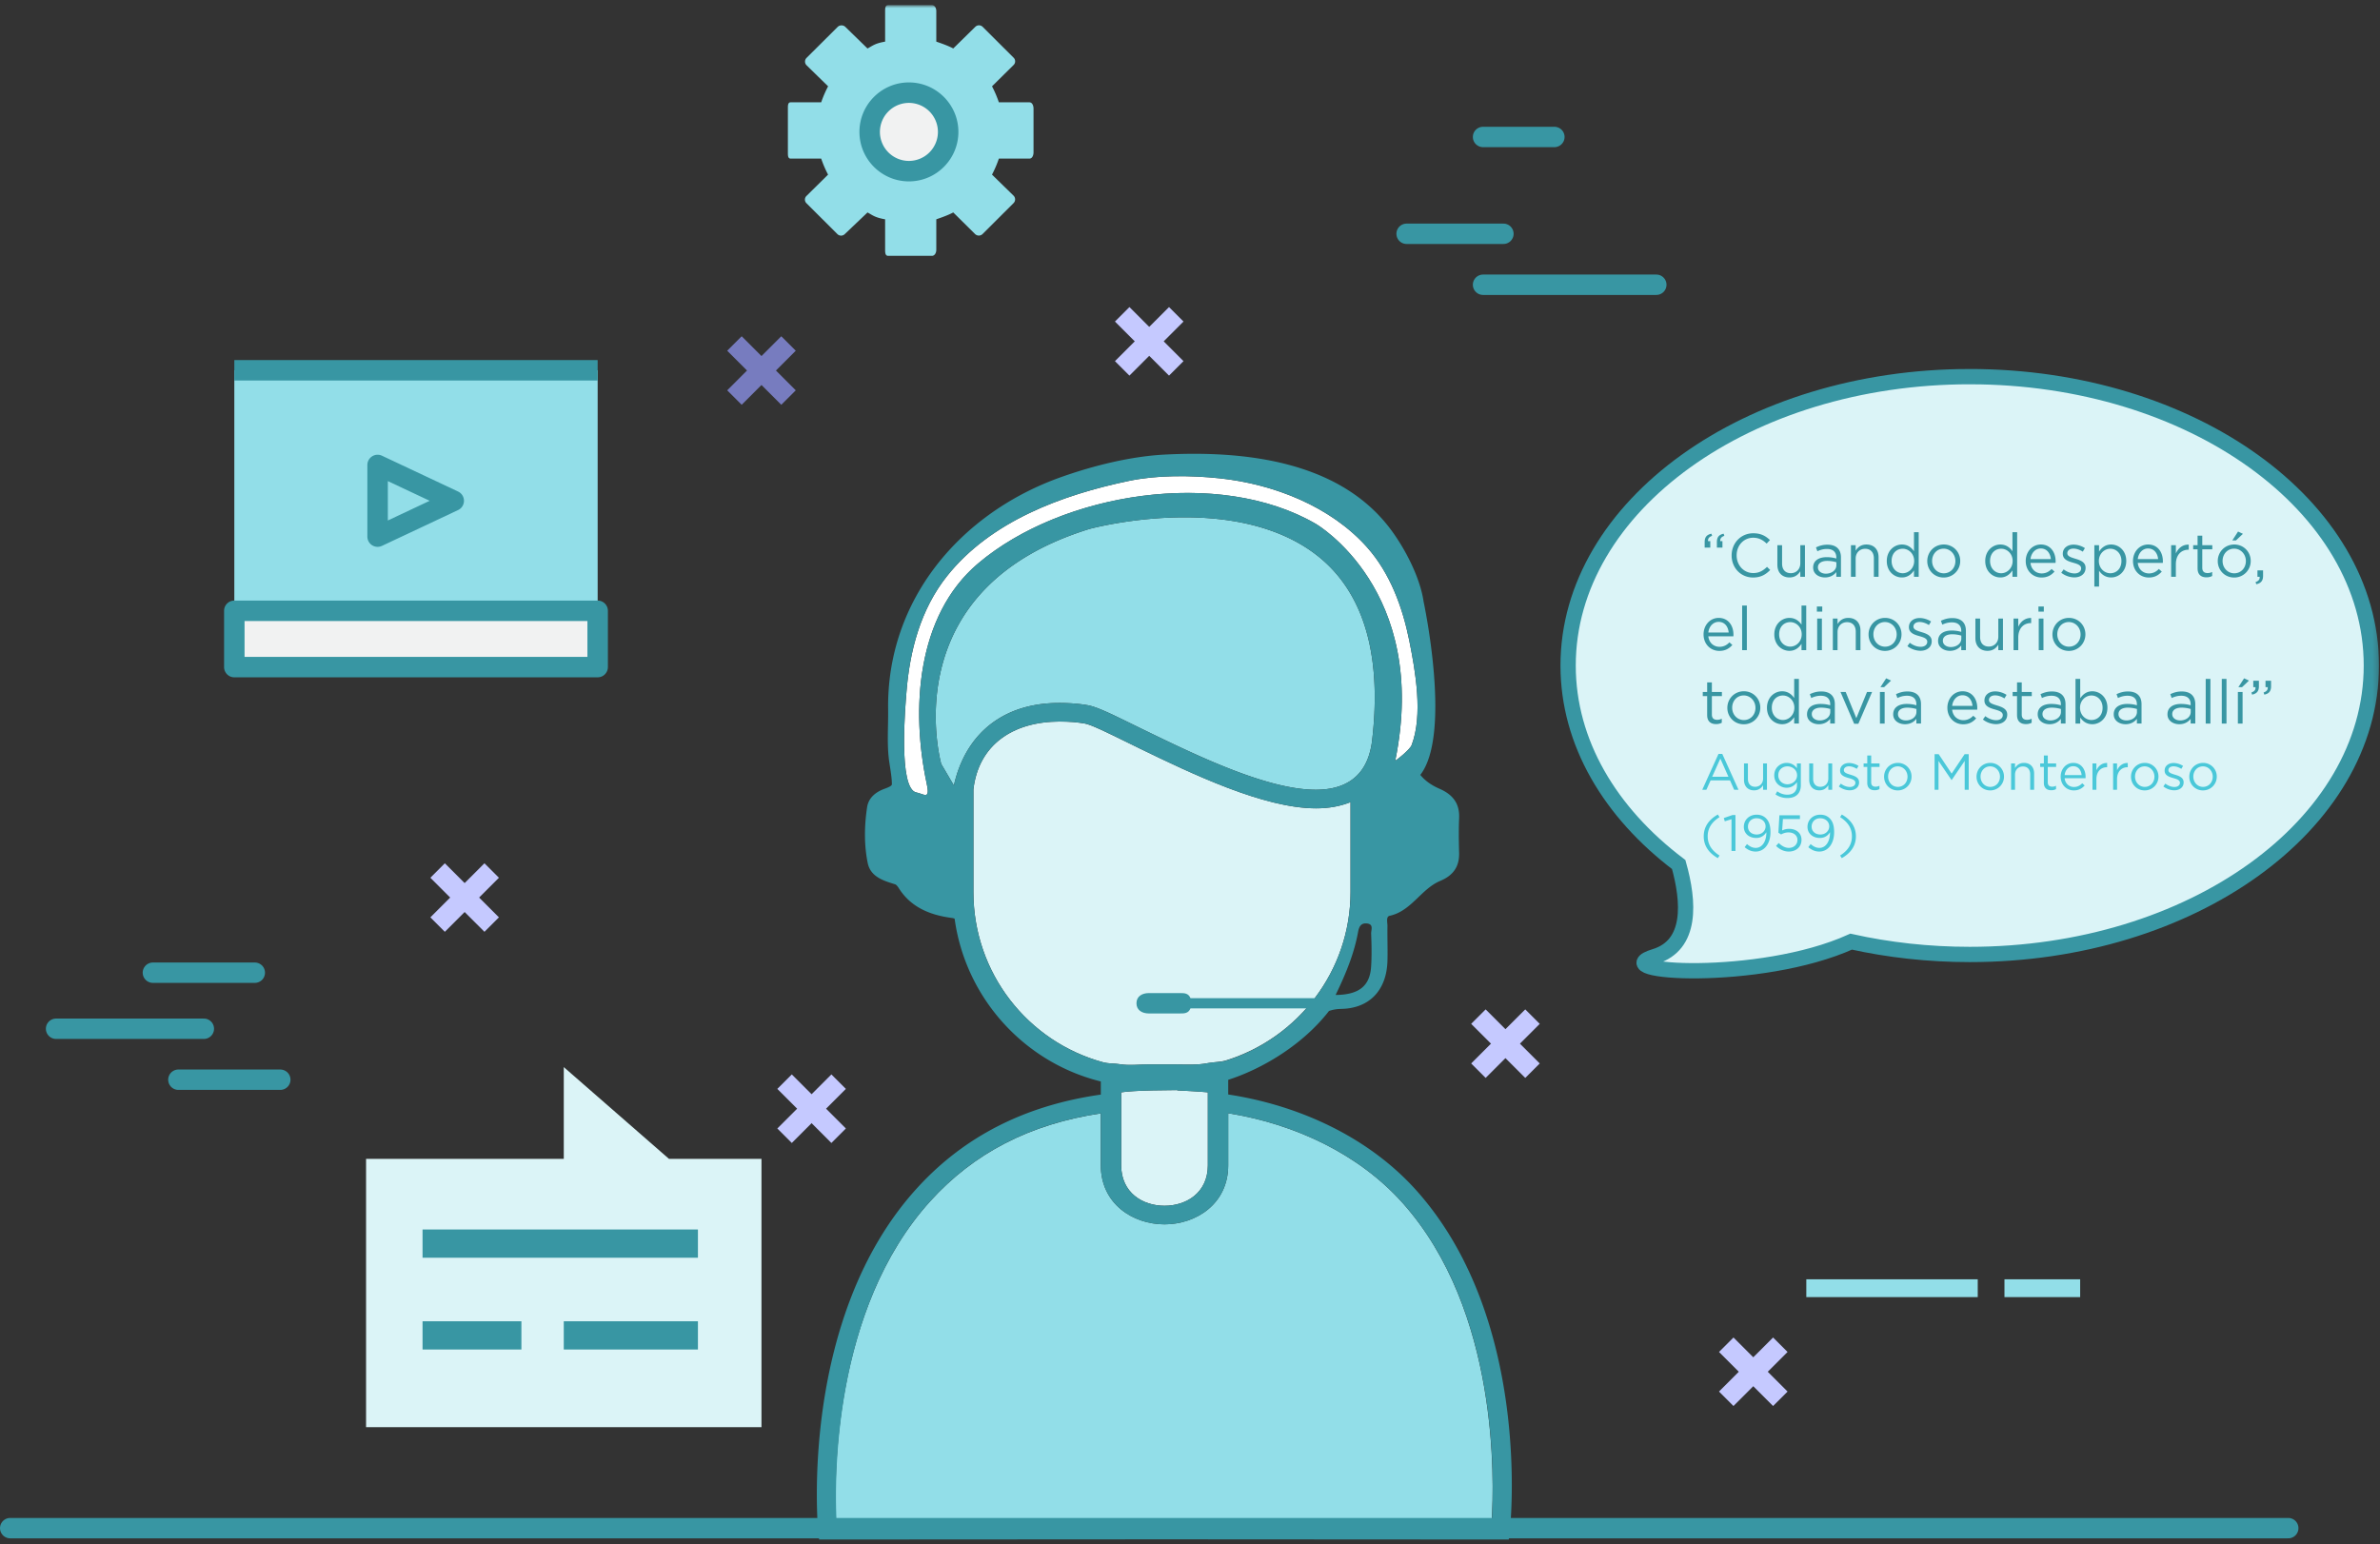 <svg xmlns="http://www.w3.org/2000/svg" xmlns:xlink="http://www.w3.org/1999/xlink" width="467" height="303" viewBox="0 0 467 303">
    <rect x="0" y="0" width="467" height="303" fill="#333333" stroke="none"/>
    <defs>
        <path id="a" d="M0 302h466.806V.89H0z"/>
    </defs>
    <g fill="none" fill-rule="evenodd">
        <path fill="#92DEE8" d="M354.432 254.54h33.637v-3.495h-33.637zM393.312 254.54h14.854v-3.495h-14.854z"/>
        <g transform="translate(0 .11)">
            <path fill="#92DEE8" d="M207.765 137.842c-7.462 0-13.349 2.822-17.033 7.962-1.645 2.295-2.853 5.05-3.56 8.227l-.087-.146-2.403-4.09c-.82-3.18-7.917-34.675 29.092-46.108.084-.023 8.434-2.283 18.658-2.283 13.022 0 23.205 3.704 29.445 10.71 6.574 7.383 9.051 18.5 7.362 33.044a15.193 15.193 0 0 1-.706 3.198c-.736 2.13-1.958 3.735-3.647 4.822-1.738 1.119-3.97 1.69-6.704 1.69-9.468 0-23.089-6.596-33.035-11.412l-.145-.07c-.934-.451-1.843-.898-2.717-1.327-4.104-2.013-7.069-3.467-8.833-3.776-1.724-.301-3.53-.441-5.687-.441z"/>
            <path fill="#FFF" d="M191.922 110.46c16.52-13.98 47.274-18.784 66.264-7.771.005.001 22.409 12.996 15.593 46.448-.031.152 2.845-2.086 3.203-3.017 2.26-5.89.753-14.524-.461-20.538-1.322-6.542-3.746-13.18-8.23-18.241-7.16-8.086-18.39-12.458-28.938-13.58-5.696-.607-12.273-.668-17.906.515-13.051 2.743-27.036 7.879-35.608 18.647-5.202 6.534-7.35 14.685-7.982 22.881-.2 2.562-1.648 18.878 1.957 19.598 1.52.304 2.73 1.545 2.03-1.712-3.106-14.467-2.058-32.959 10.078-43.23"/>
            <path fill="#DBF4F7" d="M225.378 208.768h4.862c2.288 0 4.553.173 6.719-.252 1.239-.244 2.482-.183 3.67-.556 14.073-4.406 24.37-17.528 24.37-33.034v-17.627c-2 .797-4.22 1.216-6.755 1.216-10.306 0-24.42-6.806-34.683-11.776l-.141-.071c-.94-.454-1.846-.903-2.725-1.335-3.395-1.665-6.587-3.24-7.84-3.457-1.51-.263-3.017-.387-4.956-.387-9.196 0-15.9 4.609-16.9 13.327v20.11c0 15.948 10.703 29.387 25.395 33.402 1.192.325 2.183.208 3.422.406 1.784.284 3.7.034 5.562.034M226.108 213.87c-2.431.056-5.108.193-6.108.385V228.538c0 5.472 4.28 7.964 8.5 7.964 4.219 0 8.5-2.492 8.5-7.964v-14.293c-2-.187-5-.32-6-.376v-.065l-4.892.066z"/>
            <path fill="#92DEE8" d="M241 218.352v10.187c0 7.623-6.334 11.61-12.5 11.61s-12.5-3.987-12.5-11.61v-10.16c-14 2.086-24.948 7.844-33.452 17.218-19.258 21.229-18.874 54.922-18.506 62.754l64.934-.038 63.72.038c.468-7.745 1.488-41.2-17.513-62.433C266.585 226.31 254 220.436 241 218.352"/>
            <path fill="#3896A3" d="M292.72 298.35l-63.696-.037-64.886.038c-.368-7.832-.848-41.525 18.41-62.754C191.053 226.223 202 220.465 216 218.38v10.158c0 7.624 6.334 11.61 12.5 11.61s12.5-3.986 12.5-11.61v-10.186c13 2.084 25.597 7.958 34.195 17.566 19 21.233 17.993 54.688 17.525 62.433M237 214.245v14.293c0 5.472-4.28 7.964-8.5 7.964s-8.5-2.492-8.5-7.964V214.255c1-.191 3.677-.33 6.108-.384l4.892-.067v.066c1 .054 4 .189 6 .375m-20.606-5.917C201.702 204.313 191 190.874 191 174.926v-20.11c1-8.718 7.703-13.327 16.899-13.327 1.94 0 3.482.124 4.992.387 1.254.218 4.428 1.792 7.823 3.457.879.432 1.777.88 2.717 1.335l.136.07c10.264 4.97 24.373 11.777 34.68 11.777 2.536 0 4.753-.42 6.753-1.216v17.627c0 15.506-10.298 28.665-24.37 33.07-1.19.375-2.434.276-3.673.52-2.166.425-4.43.252-6.716.252h-4.863c-1.862 0-3.778.25-5.561-.034-1.24-.198-2.231-.081-3.423-.406m-29.223-54.296l-.085-.147-2.403-4.09c-.822-3.18-7.917-34.674 29.092-46.108.083-.023 8.433-2.283 18.657-2.283 13.023 0 23.205 3.704 29.446 10.71 6.573 7.383 9.05 18.5 7.362 33.045a15.134 15.134 0 0 1-.707 3.197c-.736 2.13-1.958 3.735-3.647 4.822-1.738 1.119-3.97 1.69-6.704 1.69-9.467 0-23.088-6.596-33.034-11.412l-.145-.07c-.934-.451-1.844-.897-2.718-1.327-4.104-2.013-7.07-3.467-8.833-3.775-1.724-.302-3.531-.442-5.687-.442-7.462 0-13.35 2.822-17.032 7.962-1.646 2.295-2.853 5.05-3.562 8.228m-7.357 1.37c-3.605-.72-2.156-17.035-1.957-19.598.633-8.195 2.78-16.347 7.982-22.881 8.572-10.767 22.557-15.904 35.609-18.646 5.632-1.184 12.209-1.122 17.905-.516 10.548 1.122 21.779 5.494 28.939 13.58 4.483 5.062 6.907 11.699 8.229 18.24 1.215 6.015 2.72 14.649.46 20.54-.357.93-3.233 3.168-3.202 3.016 6.816-33.452-15.588-46.446-15.593-46.448-18.99-11.013-49.742-6.21-66.264 7.77-12.136 10.273-13.183 28.764-10.077 43.232.699 3.257-.511 2.015-2.031 1.712m89.226 34.146c-.233 3.793-2.338 5.55-6.973 5.592 2.02-4.167 3.64-8.115 4.41-12.357.162-.887.464-1.764 1.65-1.684 1.499.103.888 1.293.918 2.013.085 2.142.128 4.299-.005 6.436M241 214.666v-2.876c7-2.255 14.799-7.073 19.773-13.51.755-.26 1.484-.39 2.448-.41 5.57-.117 8.859-3.751 9.023-9.39.064-2.277-.038-4.557 0-6.833.012-.715-.33-1.882.436-2.047 4.253-.917 6.159-5.274 9.915-6.844 2.448-1.023 3.783-2.705 3.707-5.49-.061-2.275-.091-4.558.005-6.831.124-2.964-1.317-4.662-3.877-5.774-1.567-.682-2.822-1.576-3.741-2.708 6.228-8.016.646-34.008.646-34.008-.692-4.76-3.651-10.43-6.506-14.234-10.1-13.458-28.823-15.426-44.368-14.612-6.641.349-13.962 2.183-20.21 4.397-19.808 7.022-34.273 24.1-33.986 45.604.047 3.472-.28 7.019.246 10.457.186 1.225.489 2.947.489 4.119v.125c0 .342-.83.652-1.504.903-1.765.656-3.087 1.798-3.358 3.613-.54 3.618-.61 7.337.124 10.93.552 2.689 3.038 3.46 5.348 4.166.302.092.572.489.769.797 2.444 3.84 6.274 5.268 10.405 5.819.243.032.332.073.526.124 2.142 15.619 13.69 28.263 28.69 31.96v2.575c-15 2.134-26.947 8.309-36.154 18.459-22.857 25.197-19.457 65.489-19.305 67.192l.182 1.66 68.285-.04 67.039.04.205-1.633c.176-1.69 4.24-41.63-18.33-66.866-9.3-10.4-22.922-16.7-36.922-18.834"/>
            <path fill="#3896A3" d="M262.577 195.768H233.6c-.421-1-1.196-1-2.094-1h-6.078c-1.343 0-2.432.657-2.432 2s1.089 2 2.432 2h6.078c.898 0 1.673 0 2.094-1h28.977c.672 0 1.216-.328 1.216-1 0-.672-.544-1-1.216-1"/>
            <path stroke="#3896A3" stroke-linecap="round" stroke-width="4" d="M2 299.768h447"/>
            <path fill="#DBF4F7" d="M149.417 279.955H71.83v-52.65h38.794v-18.012l20.646 18.012h18.148z"/>
            <mask id="b" fill="#fff">
                <use xlink:href="#a"/>
            </mask>
            <path fill="#3896A3" d="M110.622 264.713h26.325v-5.542h-26.325zM82.912 264.713h19.397v-5.542H82.912zM82.911 246.703h54.036v-5.542H82.911z" mask="url(#b)"/>
            <path fill="#92DEE8" d="M45.978 119.751h71.293V72.556H45.978z" mask="url(#b)"/>
            <path fill="#F1F2F2" d="M45.978 130.796h71.293v-11.045H45.978z" mask="url(#b)"/>
            <path fill="#3896A3" d="M47.985 128.789h67.277v-7.028H47.985v7.028zm69.286 4.016H45.977a2.008 2.008 0 0 1-2.008-2.009v-11.045c0-1.108.899-2.008 2.008-2.008h71.294c1.108 0 2.008.9 2.008 2.008v11.045c0 1.11-.9 2.009-2.008 2.009zM76.101 94.3v7.729l8.212-3.866-8.212-3.863zm-2.009 12.899c-.375 0-.749-.105-1.075-.31a2.017 2.017 0 0 1-.933-1.697V91.134a2.012 2.012 0 0 1 2.863-1.818l14.937 7.03a2.007 2.007 0 0 1 0 3.635l-14.937 7.029a2 2 0 0 1-.855.189zM45.978 74.564h71.293v-4.015H45.978z" mask="url(#b)"/>
            <path fill="#231F20" d="M169.222 27.45l-.9-3.916 23.983-5.523.901 3.915z" mask="url(#b)"/>
            <path fill="#92DEE8" d="M183.719 48.913v-5.989c1.003-.346 2.299-.795 3.327-1.346l4.279 4.236a1.048 1.048 0 0 0 1.474 0l6.08-6.068a1.027 1.027 0 0 0 .006-1.453l-4.236-4.136a21.549 21.549 0 0 0 1.347-3.143h5.992c.567 0 .809-.663.809-1.232V21.2c0-.567-.242-1.23-.81-1.23h-5.991a21.923 21.923 0 0 0-1.343-3.142l4.236-4.186a1 1 0 0 0 0-1.429l-6.071-6.055a1.023 1.023 0 0 0-1.453.006l-4.32 4.237c-1.027-.545-2.323-.995-3.326-1.342v-5.99c0-.566-.293-1.178-.861-1.178h-8.584c-.566 0-.597.612-.597 1.178v5.99c-2.008.347-2.433.8-3.456 1.347l-4.346-4.235c-.4-.403-1.107-.403-1.508 0l-6.098 6.07a1.029 1.029 0 0 0-.013 1.452l4.233 4.135a21.911 21.911 0 0 0-1.355 3.141h-5.99c-.566 0-.546.664-.546 1.231v8.583c0 .57-.02 1.232.547 1.232h5.989a21.667 21.667 0 0 0 1.348 3.143l-4.241 4.188a.996.996 0 0 0 0 1.426l6.073 6.056c.4.403 1.053.398 1.454-.006l4.453-4.24c1.023.55 1.448.997 3.456 1.343v5.99c0 .566.03 1.18.597 1.18h8.584c.568 0 .86-.614.86-1.18" mask="url(#b)"/>
            <path fill="#F1F2F2" d="M178.344 33.477a7.7 7.7 0 0 1-7.699-7.701 7.701 7.701 0 1 1 15.401 0 7.7 7.7 0 0 1-7.702 7.7" mask="url(#b)"/>
            <path fill="#3896A3" d="M178.344 20.082a5.698 5.698 0 0 0-5.688 5.693 5.697 5.697 0 0 0 5.688 5.694 5.7 5.7 0 0 0 5.695-5.694 5.701 5.701 0 0 0-5.695-5.693m0 15.404c-5.353 0-9.706-4.356-9.706-9.711s4.353-9.711 9.706-9.711c5.354 0 9.711 4.356 9.711 9.711s-4.357 9.711-9.71 9.711" mask="url(#b)"/>
            <path fill="#C5C9FF" d="M347.911 275.803L337.3 265.196l2.84-2.84 10.611 10.609z" mask="url(#b)"/>
            <path fill="#C5C9FF" d="M340.139 275.803l-2.84-2.838 10.612-10.61 2.84 2.84z" mask="url(#b)"/>
            <path fill="#777CBF" d="M153.303 79.327l-10.611-10.61 2.84-2.84 10.61 10.612z" mask="url(#b)"/>
            <path fill="#777CBF" d="M145.532 79.327l-2.84-2.838 10.61-10.612 2.84 2.84z" mask="url(#b)"/>
            <path fill="#C5C9FF" d="M95.059 182.745l-10.612-10.609 2.84-2.84 10.61 10.61z" mask="url(#b)"/>
            <path fill="#C5C9FF" d="M87.287 182.745l-2.84-2.839 10.612-10.61 2.839 2.84zM163.133 224.182l-10.61-10.612 2.84-2.84 10.611 10.61z" mask="url(#b)"/>
            <path fill="#C5C9FF" d="M155.364 224.182l-2.841-2.841 10.61-10.61 2.84 2.839zM299.284 211.417l-10.612-10.61 2.84-2.84 10.612 10.612z" mask="url(#b)"/>
            <path fill="#C5C9FF" d="M291.512 211.417l-2.84-2.838 10.612-10.612 2.84 2.84zM229.384 73.599l-10.609-10.611 2.84-2.841 10.61 10.612z" mask="url(#b)"/>
            <path fill="#C5C9FF" d="M221.614 73.599l-2.839-2.84 10.61-10.612 2.84 2.84z" mask="url(#b)"/>
            <path stroke="#3896A3" stroke-linecap="round" stroke-width="4" d="M11 201.768h29M35 211.768h20M30 190.768h20M276 45.768h19M291 26.768h14M291 55.768h34" mask="url(#b)"/>
            <path fill="#DBF4F7" d="M386.5 73.8c-43.523 0-78.806 25.383-78.806 56.694 0 15.138 8.262 28.878 21.699 39.046 2.072 7.355 2.625 15.82-4.69 18.046-10.437 3.175 20.482 5.247 38.528-2.911 7.355 1.632 15.168 2.515 23.269 2.515 43.523 0 78.806-25.384 78.806-56.696 0-31.311-35.283-56.694-78.806-56.694" mask="url(#b)"/>
            <path stroke="#3896A3" stroke-width="3" d="M386.5 73.8c-43.523 0-78.806 25.383-78.806 56.694 0 15.138 8.262 28.878 21.699 39.046 2.072 7.355 2.625 15.82-4.69 18.046-10.437 3.175 20.482 5.247 38.528-2.911 7.355 1.632 15.168 2.515 23.269 2.515 43.523 0 78.806-25.384 78.806-56.696 0-31.311-35.283-56.694-78.806-56.694z" mask="url(#b)"/>
            <path fill="#3896A3" d="M336.885 106.264c0-.971.408-1.44 1.32-1.643l.143.42c-.599.215-.839.528-.803 1.043h.431v1.26h-1.09v-1.08zm-2.399 0c0-.971.408-1.44 1.32-1.643l.143.42c-.599.215-.839.528-.803 1.043h.444v1.26h-1.104v-1.08zM339.778 108.902v-.023c0-2.375 1.775-4.342 4.246-4.342 1.523 0 2.435.54 3.274 1.331l-.647.696c-.708-.672-1.5-1.152-2.639-1.152-1.859 0-3.25 1.511-3.25 3.442v.025c0 1.942 1.403 3.465 3.25 3.465 1.151 0 1.907-.444 2.71-1.212l.624.613c-.876.887-1.835 1.475-3.358 1.475-2.423 0-4.21-1.908-4.21-4.318M348.754 110.726v-3.851h.923v3.623c0 1.15.624 1.872 1.716 1.872 1.055 0 1.86-.781 1.86-1.944v-3.551h.91v6.202h-.91v-1.08c-.42.67-1.057 1.21-2.124 1.21-1.5 0-2.375-1.005-2.375-2.481M360.332 110.797v-.575a6.37 6.37 0 0 0-1.811-.264c-1.151 0-1.811.503-1.811 1.247v.024c0 .78.72 1.236 1.559 1.236 1.14 0 2.063-.684 2.063-1.668m-4.558.48v-.024c0-1.331 1.08-2.026 2.651-2.026a6.49 6.49 0 0 1 1.895.263v-.191c0-1.104-.672-1.68-1.835-1.68-.732 0-1.307.18-1.883.444l-.276-.756c.684-.311 1.343-.528 2.255-.528.876 0 1.559.24 2.003.684.432.432.647 1.03.647 1.823v3.79h-.911v-.924c-.432.553-1.139 1.056-2.231 1.056-1.163 0-2.315-.66-2.315-1.931M363.19 106.875h.924v1.08c.408-.672 1.055-1.211 2.122-1.211 1.5 0 2.375 1.007 2.375 2.483v3.849h-.923v-3.622c0-1.151-.624-1.871-1.715-1.871-1.068 0-1.86.78-1.86 1.943v3.55h-.923v-6.201zM375.596 109.982v-.024c0-1.427-1.092-2.387-2.243-2.387-1.2 0-2.183.888-2.183 2.387v.024c0 1.463 1.008 2.398 2.183 2.398 1.15 0 2.243-.97 2.243-2.398m-5.373.012v-.025c0-2.026 1.475-3.225 2.962-3.225 1.15 0 1.895.623 2.375 1.318v-3.742h.923v8.756h-.923v-1.247c-.504.743-1.235 1.38-2.375 1.38-1.487 0-2.962-1.176-2.962-3.215M383.683 110.006v-.023c0-1.332-.996-2.424-2.303-2.424-1.343 0-2.266 1.092-2.266 2.399v.025c0 1.33.983 2.41 2.29 2.41 1.343 0 2.28-1.08 2.28-2.387m-5.518 0v-.023c0-1.752 1.367-3.24 3.238-3.24 1.86 0 3.227 1.464 3.227 3.215v.025a3.22 3.22 0 0 1-3.25 3.238c-1.86 0-3.215-1.464-3.215-3.215M394.915 109.982v-.024c0-1.427-1.092-2.387-2.243-2.387-1.199 0-2.183.888-2.183 2.387v.024c0 1.463 1.008 2.398 2.183 2.398 1.151 0 2.243-.97 2.243-2.398m-5.373.012v-.025c0-2.026 1.475-3.225 2.962-3.225 1.151 0 1.895.623 2.375 1.318v-3.742h.923v8.756h-.923v-1.247c-.504.743-1.235 1.38-2.375 1.38-1.487 0-2.962-1.176-2.962-3.215M402.415 109.61c-.108-1.128-.756-2.087-1.979-2.087-1.067 0-1.883.887-2.015 2.086h3.994zm-1.811 2.806c.852 0 1.451-.348 1.955-.875l.575.515c-.623.696-1.379 1.164-2.554 1.164-1.703 0-3.095-1.308-3.095-3.238 0-1.8 1.26-3.238 2.975-3.238 1.835 0 2.89 1.463 2.89 3.285 0 .084 0 .181-.012.324h-4.917c.132 1.308 1.091 2.063 2.183 2.063zM404.457 112.285l.469-.66c.672.504 1.415.791 2.147.791.743 0 1.283-.383 1.283-.983v-.024c0-.624-.731-.864-1.548-1.09-.971-.277-2.05-.613-2.05-1.753v-.023c0-1.069.887-1.776 2.11-1.776.757 0 1.596.264 2.231.684l-.42.695c-.575-.37-1.236-.599-1.834-.599-.733 0-1.2.384-1.2.9v.024c0 .587.768.815 1.596 1.067.959.288 1.99.66 1.99 1.774v.025c0 1.176-.971 1.86-2.207 1.86a4.276 4.276 0 0 1-2.567-.912M416.263 109.994v-.024c0-1.463-1.008-2.399-2.183-2.399-1.151 0-2.243.972-2.243 2.387v.024c0 1.44 1.092 2.4 2.243 2.4 1.199 0 2.183-.889 2.183-2.388zm-5.313-3.119h.923v1.248c.504-.744 1.236-1.379 2.375-1.379 1.487 0 2.962 1.175 2.962 3.214v.024c0 2.027-1.463 3.226-2.962 3.226-1.152 0-1.895-.624-2.375-1.319v3.106h-.923v-8.12zM423.463 109.61c-.108-1.128-.756-2.087-1.98-2.087-1.066 0-1.882.887-2.014 2.086h3.994zm-1.811 2.806c.852 0 1.45-.348 1.955-.875l.575.515c-.623.696-1.38 1.164-2.554 1.164-1.703 0-3.095-1.308-3.095-3.238 0-1.8 1.26-3.238 2.975-3.238 1.835 0 2.89 1.463 2.89 3.285 0 .084 0 .181-.012.324h-4.917c.132 1.308 1.09 2.063 2.183 2.063zM426.021 106.875h.924v1.619c.455-1.031 1.355-1.774 2.53-1.726v.996h-.072c-1.355 0-2.458.97-2.458 2.841v2.471h-.924v-6.201zM431.205 111.434v-3.742h-.864v-.817h.864v-1.871h.923v1.87h1.967v.818h-1.967v3.62c0 .757.42 1.033 1.044 1.033.311 0 .575-.06.9-.216v.79a2.323 2.323 0 0 1-1.116.265c-.996 0-1.75-.491-1.75-1.75M439.147 104.201l.959.443-1.368 1.295h-.719l1.127-1.738zm1.535 5.805v-.024c0-1.332-.995-2.424-2.304-2.424-1.342 0-2.265 1.092-2.265 2.4v.024c0 1.33.983 2.41 2.29 2.41 1.344 0 2.279-1.08 2.279-2.386zm-5.518 0v-.024c0-1.752 1.369-3.238 3.238-3.238 1.86 0 3.228 1.463 3.228 3.214v.024a3.22 3.22 0 0 1-3.252 3.24c-1.857 0-3.214-1.465-3.214-3.216zM442.581 114.12c.6-.216.852-.528.804-1.044h-.432v-1.26h1.103v1.08c0 .971-.42 1.44-1.33 1.643l-.145-.42zM339.2 124.01c-.108-1.127-.756-2.086-1.979-2.086-1.067 0-1.883.887-2.015 2.086h3.994zm-1.81 2.807c.851 0 1.45-.348 1.954-.875l.575.515c-.623.696-1.379 1.164-2.554 1.164-1.703 0-3.095-1.308-3.095-3.238 0-1.8 1.26-3.238 2.975-3.238 1.835 0 2.89 1.463 2.89 3.285 0 .084 0 .18-.012.324h-4.917c.132 1.308 1.091 2.063 2.183 2.063zM341.842 127.477h.924v-8.756h-.924zM353.527 124.383v-.024c0-1.427-1.092-2.387-2.243-2.387-1.199 0-2.183.888-2.183 2.387v.024c0 1.463 1.008 2.398 2.183 2.398 1.151 0 2.243-.971 2.243-2.398m-5.373.012v-.025c0-2.026 1.475-3.225 2.962-3.225 1.151 0 1.895.623 2.375 1.318v-3.742h.923v8.756h-.923v-1.247c-.504.743-1.235 1.379-2.375 1.379-1.487 0-2.962-1.175-2.962-3.214M356.565 127.476h.924v-6.201h-.924v6.201zm-.059-7.555h1.055v-1.02h-1.055v1.02zM359.637 121.275h.924v1.08c.408-.672 1.055-1.21 2.122-1.21 1.5 0 2.375 1.006 2.375 2.482v3.85h-.923v-3.623c0-1.15-.624-1.87-1.715-1.87-1.068 0-1.859.78-1.859 1.942v3.55h-.924v-6.2zM372.163 124.406v-.023c0-1.332-.996-2.424-2.303-2.424-1.343 0-2.266 1.092-2.266 2.4v.024c0 1.33.983 2.41 2.29 2.41 1.343 0 2.279-1.08 2.279-2.387m-5.517 0v-.023c0-1.752 1.367-3.239 3.238-3.239 1.859 0 3.227 1.463 3.227 3.214v.025a3.22 3.22 0 0 1-3.251 3.238c-1.86 0-3.214-1.464-3.214-3.215M374.266 126.686l.468-.66c.672.504 1.415.79 2.147.79.743 0 1.283-.383 1.283-.983v-.023c0-.624-.731-.865-1.547-1.091-.972-.276-2.051-.612-2.051-1.752v-.023c0-1.07.887-1.776 2.11-1.776.757 0 1.596.263 2.232.683l-.42.695c-.576-.37-1.236-.599-1.835-.599-.732 0-1.2.385-1.2.9v.025c0 .587.768.814 1.596 1.067.959.288 1.99.659 1.99 1.774v.025c0 1.175-.971 1.859-2.206 1.859a4.276 4.276 0 0 1-2.567-.911M384.847 125.197v-.575a6.37 6.37 0 0 0-1.811-.264c-1.151 0-1.811.503-1.811 1.247v.024c0 .78.72 1.236 1.559 1.236 1.14 0 2.063-.684 2.063-1.668m-4.558.48v-.024c0-1.33 1.08-2.026 2.65-2.026a6.49 6.49 0 0 1 1.896.263v-.19c0-1.105-.672-1.68-1.835-1.68-.732 0-1.307.18-1.883.443l-.276-.756c.684-.31 1.343-.528 2.255-.528.876 0 1.559.241 2.003.684.432.432.647 1.031.647 1.823v3.79h-.911v-.924c-.432.553-1.14 1.056-2.231 1.056-1.163 0-2.315-.659-2.315-1.93M387.609 125.126v-3.851h.923v3.623c0 1.151.624 1.872 1.716 1.872 1.055 0 1.859-.781 1.859-1.944v-3.551h.91v6.202h-.91v-1.08c-.42.671-1.056 1.211-2.123 1.211-1.5 0-2.375-1.006-2.375-2.482M395.097 121.275h.924v1.62c.455-1.032 1.355-1.775 2.53-1.727v.996h-.072c-1.355 0-2.458.97-2.458 2.841v2.471h-.924v-6.2zM400.041 127.476h.924v-6.201h-.924v6.201zm-.061-7.555h1.056v-1.02h-1.056v1.02zM408.246 124.406v-.023c0-1.332-.996-2.424-2.303-2.424-1.343 0-2.266 1.092-2.266 2.4v.024c0 1.33.983 2.41 2.29 2.41 1.343 0 2.279-1.08 2.279-2.387m-5.517 0v-.023c0-1.752 1.367-3.239 3.238-3.239 1.859 0 3.227 1.463 3.227 3.214v.025a3.22 3.22 0 0 1-3.251 3.238c-1.86 0-3.214-1.464-3.214-3.215M334.978 140.233v-3.742h-.863v-.816h.863v-1.87h.923v1.87h1.967v.816h-1.966v3.622c0 .756.42 1.031 1.043 1.031.312 0 .576-.059.9-.215v.791a2.323 2.323 0 0 1-1.116.264c-.995 0-1.75-.492-1.75-1.75M344.455 138.807v-.024c0-1.331-.996-2.423-2.303-2.423-1.343 0-2.266 1.092-2.266 2.398v.025c0 1.33.983 2.41 2.29 2.41 1.343 0 2.28-1.08 2.28-2.386m-5.518 0v-.024c0-1.751 1.368-3.24 3.238-3.24a3.188 3.188 0 0 1 3.227 3.215v.025a3.22 3.22 0 0 1-3.25 3.238c-1.86 0-3.215-1.464-3.215-3.214M352.087 138.782v-.024c0-1.427-1.091-2.387-2.243-2.387-1.2 0-2.182.888-2.182 2.387v.024c0 1.463 1.007 2.398 2.182 2.398 1.152 0 2.243-.97 2.243-2.398m-5.373.012v-.025c0-2.026 1.476-3.225 2.962-3.225 1.152 0 1.895.624 2.375 1.32v-3.743h.924v8.756h-.924v-1.248c-.504.744-1.235 1.38-2.375 1.38-1.486 0-2.962-1.176-2.962-3.215M359.131 139.598v-.576a6.407 6.407 0 0 0-1.81-.264c-1.152 0-1.812.504-1.812 1.248v.024c0 .779.72 1.235 1.56 1.235 1.14 0 2.062-.684 2.062-1.667m-4.558.48v-.024c0-1.331 1.08-2.027 2.651-2.027.792 0 1.344.108 1.895.264v-.192c0-1.104-.672-1.68-1.835-1.68-.732 0-1.307.18-1.883.445l-.276-.756c.684-.312 1.343-.528 2.255-.528.876 0 1.56.24 2.003.684.432.432.647 1.03.647 1.822v3.79h-.91v-.923c-.433.552-1.14 1.055-2.232 1.055-1.163 0-2.315-.66-2.315-1.93M361.138 135.676h1.02l2.086 5.146 2.1-5.146h.995l-2.699 6.248h-.815zM370.101 133.002l.96.443-1.368 1.295h-.719l1.127-1.738zm-1.224 8.875h.924v-6.201h-.924v6.201zM376.04 139.598v-.576a6.407 6.407 0 0 0-1.812-.264c-1.15 0-1.81.504-1.81 1.248v.024c0 .779.72 1.235 1.558 1.235 1.14 0 2.063-.684 2.063-1.667m-4.558.48v-.024c0-1.331 1.08-2.027 2.651-2.027.792 0 1.344.108 1.895.264v-.192c0-1.104-.672-1.68-1.835-1.68-.732 0-1.307.18-1.883.445l-.276-.756c.684-.312 1.343-.528 2.255-.528.876 0 1.56.24 2.003.684.432.432.647 1.03.647 1.822v3.79h-.91v-.923c-.433.552-1.14 1.055-2.232 1.055-1.163 0-2.315-.66-2.315-1.93M387.043 138.41c-.108-1.127-.756-2.086-1.979-2.086-1.067 0-1.883.887-2.015 2.086h3.994zm-1.811 2.807c.852 0 1.451-.348 1.955-.875l.575.515c-.623.696-1.379 1.163-2.554 1.163-1.703 0-3.095-1.307-3.095-3.238 0-1.799 1.26-3.238 2.975-3.238 1.835 0 2.89 1.464 2.89 3.286 0 .084 0 .18-.012.324h-4.917c.132 1.307 1.091 2.063 2.183 2.063zM389.085 141.085l.468-.659c.672.504 1.415.791 2.147.791.743 0 1.283-.384 1.283-.984v-.024c0-.623-.73-.863-1.547-1.091-.972-.276-2.05-.612-2.05-1.751v-.024c0-1.068.886-1.775 2.11-1.775.756 0 1.595.264 2.231.684l-.42.695c-.576-.372-1.236-.599-1.835-.599-.732 0-1.2.383-1.2.899v.025c0 .587.768.814 1.596 1.066.96.289 1.99.66 1.99 1.775v.024c0 1.176-.97 1.859-2.206 1.859a4.27 4.27 0 0 1-2.567-.911M395.781 140.233v-3.742h-.864v-.816h.864v-1.87h.923v1.87h1.967v.816h-1.967v3.622c0 .756.42 1.031 1.044 1.031.311 0 .575-.059.9-.215v.791a2.323 2.323 0 0 1-1.116.264c-.996 0-1.75-.492-1.75-1.75M404.394 139.598v-.576a6.407 6.407 0 0 0-1.81-.264c-1.151 0-1.812.504-1.812 1.248v.024c0 .779.72 1.235 1.56 1.235 1.14 0 2.063-.684 2.063-1.667m-4.558.48v-.024c0-1.331 1.08-2.027 2.65-2.027.792 0 1.344.108 1.895.264v-.192c0-1.104-.671-1.68-1.834-1.68-.733 0-1.308.18-1.884.445l-.275-.756c.683-.312 1.342-.528 2.255-.528.875 0 1.558.24 2.002.684.433.432.647 1.03.647 1.822v3.79h-.91v-.923c-.433.552-1.14 1.055-2.231 1.055-1.163 0-2.315-.66-2.315-1.93M412.566 138.794v-.024c0-1.463-1.008-2.4-2.183-2.4-1.15 0-2.243.973-2.243 2.388v.024c0 1.439 1.092 2.399 2.243 2.399 1.2 0 2.183-.888 2.183-2.387m-4.39 1.896v1.187h-.923v-8.756h.923v3.803c.504-.744 1.236-1.38 2.375-1.38 1.487 0 2.962 1.175 2.962 3.214v.024c0 2.027-1.463 3.226-2.962 3.226-1.152 0-1.895-.623-2.375-1.318M419.31 139.598v-.576a6.407 6.407 0 0 0-1.81-.264c-1.151 0-1.812.504-1.812 1.248v.024c0 .779.72 1.235 1.56 1.235 1.14 0 2.063-.684 2.063-1.667m-4.558.48v-.024c0-1.331 1.08-2.027 2.65-2.027.792 0 1.344.108 1.895.264v-.192c0-1.104-.671-1.68-1.834-1.68-.733 0-1.308.18-1.884.445l-.275-.756c.683-.312 1.342-.528 2.255-.528.875 0 1.558.24 2.002.684.433.432.647 1.03.647 1.822v3.79h-.91v-.923c-.433.552-1.14 1.055-2.231 1.055-1.163 0-2.315-.66-2.315-1.93M429.857 139.598v-.576a6.407 6.407 0 0 0-1.81-.264c-1.152 0-1.812.504-1.812 1.248v.024c0 .779.72 1.235 1.56 1.235 1.14 0 2.062-.684 2.062-1.667m-4.558.48v-.024c0-1.331 1.08-2.027 2.651-2.027.792 0 1.344.108 1.895.264v-.192c0-1.104-.672-1.68-1.835-1.68-.732 0-1.307.18-1.883.445l-.276-.756c.684-.312 1.343-.528 2.255-.528.876 0 1.56.24 2.003.684.432.432.647 1.03.647 1.822v3.79h-.91v-.923c-.433.552-1.14 1.055-2.232 1.055-1.163 0-2.315-.66-2.315-1.93M432.8 141.877h.924v-8.756h-.924zM435.955 141.877h.924v-8.756h-.924zM440.335 133.002l.959.443-1.367 1.295h-.719l1.127-1.738zm-1.224 8.875h.924v-6.201h-.924v6.201zM444.162 135.783c.6-.215.852-.527.804-1.043h-.432v-1.26h1.09v1.08c0 .971-.406 1.44-1.318 1.643l-.144-.42zm-2.398 0c.599-.215.85-.527.803-1.043h-.432v-1.26h1.104v1.08c0 .971-.42 1.44-1.332 1.643l-.143-.42z" mask="url(#b)"/>
            <path fill="#4AC8D9" d="M339.15 152.318l-1.59-3.568-1.598 3.568h3.188zm-1.95-4.488h.74l3.189 7.047h-.85l-.82-1.85h-3.807l-.83 1.85h-.81l3.189-7.047zM342.203 152.918v-3.209h.77v3.019c0 .96.519 1.559 1.429 1.559.879 0 1.549-.65 1.549-1.619v-2.959h.759v5.168h-.76v-.9c-.35.56-.88 1.009-1.768 1.009-1.25 0-1.98-.839-1.98-2.068M352.62 152.048v-.021c0-1.058-.919-1.748-1.899-1.748-.979 0-1.789.68-1.789 1.739v.02c0 1.04.83 1.759 1.79 1.759.98 0 1.898-.71 1.898-1.75m-4.237 3.73l.35-.601c.59.43 1.248.66 1.988.66 1.14 0 1.88-.63 1.88-1.84v-.61c-.45.6-1.08 1.09-2.03 1.09-1.239 0-2.429-.93-2.429-2.417v-.021c0-1.51 1.2-2.438 2.43-2.438.97 0 1.598.479 2.018 1.039v-.93h.77v4.268c0 .8-.24 1.409-.66 1.829-.46.46-1.149.689-1.969.689a4.05 4.05 0 0 1-2.348-.718M355.002 152.918v-3.209h.77v3.019c0 .96.52 1.559 1.43 1.559.878 0 1.548-.65 1.548-1.619v-2.959h.76v5.168h-.76v-.9c-.35.56-.88 1.009-1.769 1.009-1.25 0-1.979-.839-1.979-2.068M360.813 154.217l.39-.55c.56.42 1.179.659 1.788.659.62 0 1.07-.32 1.07-.818v-.02c0-.521-.61-.72-1.29-.91-.81-.23-1.709-.51-1.709-1.46v-.02c0-.89.74-1.48 1.76-1.48.63 0 1.329.222 1.858.572l-.35.579c-.478-.31-1.029-.5-1.529-.5-.61 0-.998.32-.998.75v.02c0 .49.639.68 1.329.889.798.24 1.659.55 1.659 1.479v.02c0 .979-.81 1.55-1.84 1.55-.74 0-1.559-.29-2.139-.76M366.393 153.508v-3.12h-.72v-.68h.72v-1.557h.77v1.558h1.639v.68h-1.64v3.018c0 .63.35.86.87.86.26 0 .48-.05.75-.18v.659c-.27.14-.56.22-.93.22-.83 0-1.46-.41-1.46-1.458M374.29 152.318v-.02c0-1.11-.83-2.019-1.919-2.019-1.12 0-1.889.91-1.889 1.998v.02c0 1.11.82 2.01 1.909 2.01 1.119 0 1.899-.9 1.899-1.989m-4.598 0v-.02c0-1.459 1.14-2.699 2.699-2.699a2.656 2.656 0 0 1 2.689 2.678v.02a2.684 2.684 0 0 1-2.709 2.7c-1.549 0-2.679-1.22-2.679-2.679M379.602 147.88h.8l2.548 3.818 2.55-3.817h.798v6.996h-.789v-5.668l-2.549 3.748h-.04l-2.548-3.737v5.657h-.77zM392.43 152.318v-.02c0-1.11-.83-2.019-1.919-2.019-1.12 0-1.889.91-1.889 1.998v.02c0 1.11.82 2.01 1.91 2.01 1.118 0 1.898-.9 1.898-1.989m-4.598 0v-.02c0-1.459 1.14-2.699 2.7-2.699a2.656 2.656 0 0 1 2.688 2.678v.02a2.684 2.684 0 0 1-2.709 2.7c-1.549 0-2.679-1.22-2.679-2.679M394.612 149.709h.77v.9c.34-.56.88-1.009 1.77-1.009 1.248 0 1.978.839 1.978 2.068v3.209h-.77v-3.02c0-.959-.519-1.558-1.429-1.558-.89 0-1.549.65-1.549 1.619v2.959h-.77v-5.168zM401.043 153.508v-3.12h-.72v-.68h.72v-1.557h.77v1.558h1.639v.68h-1.64v3.018c0 .63.35.86.87.86.26 0 .48-.05.75-.18v.659c-.27.14-.56.22-.93.22-.83 0-1.46-.41-1.46-1.458M408.45 151.988c-.09-.939-.63-1.739-1.648-1.739-.89 0-1.57.74-1.68 1.74h3.329zm-1.508 2.338c.709 0 1.209-.289 1.629-.729l.48.43c-.52.58-1.15.97-2.13.97-1.418 0-2.578-1.09-2.578-2.699 0-1.499 1.05-2.699 2.479-2.699 1.529 0 2.409 1.22 2.409 2.74 0 .07 0 .15-.01.268h-4.098c.11 1.09.91 1.72 1.819 1.72zM410.582 149.709h.77v1.35c.38-.86 1.13-1.479 2.109-1.44v.83h-.06c-1.13 0-2.048.809-2.048 2.368v2.06h-.77v-5.168zM414.632 149.709h.77v1.35c.38-.86 1.13-1.479 2.108-1.44v.83h-.059c-1.13 0-2.049.809-2.049 2.368v2.06h-.77v-5.168zM422.74 152.318v-.02c0-1.11-.83-2.019-1.919-2.019-1.12 0-1.889.91-1.889 1.998v.02c0 1.11.82 2.01 1.91 2.01 1.118 0 1.898-.9 1.898-1.989m-4.598 0v-.02c0-1.459 1.14-2.699 2.7-2.699a2.656 2.656 0 0 1 2.688 2.678v.02a2.684 2.684 0 0 1-2.709 2.7c-1.549 0-2.679-1.22-2.679-2.679M424.493 154.217l.39-.55c.56.42 1.179.659 1.789.659.619 0 1.07-.32 1.07-.818v-.02c0-.521-.61-.72-1.29-.91-.81-.23-1.71-.51-1.71-1.46v-.02c0-.89.74-1.48 1.76-1.48.63 0 1.329.222 1.859.572l-.35.579c-.48-.31-1.03-.5-1.53-.5-.61 0-.998.32-.998.75v.02c0 .49.639.68 1.329.889.799.24 1.659.55 1.659 1.479v.02c0 .979-.81 1.55-1.84 1.55-.74 0-1.558-.29-2.138-.76M434.18 152.318v-.02c0-1.11-.83-2.019-1.919-2.019-1.12 0-1.889.91-1.889 1.998v.02c0 1.11.82 2.01 1.91 2.01 1.118 0 1.898-.9 1.898-1.989m-4.598 0v-.02c0-1.459 1.14-2.699 2.7-2.699a2.656 2.656 0 0 1 2.688 2.678v.02a2.684 2.684 0 0 1-2.709 2.7c-1.549 0-2.679-1.22-2.679-2.679M334.303 164.008c0-1.84.989-3.278 2.769-4.278l.329.509c-1.52.97-2.32 2.169-2.32 3.769 0 1.599.8 2.798 2.32 3.768l-.33.509c-1.78-1-2.768-2.438-2.768-4.277M339.752 160.65l-1.319.41-.19-.64 1.709-.59h.579v7.046h-.779zM346.44 162.068v-.02c0-.889-.73-1.588-1.779-1.588-1.05 0-1.679.77-1.679 1.638v.02c0 .89.7 1.53 1.72 1.53 1.068 0 1.738-.78 1.738-1.58m-4.108 4.068l.46-.61c.57.5 1.1.75 1.72.75 1.258 0 2.108-1.279 2.078-3.068-.38.61-1.01 1.12-1.979 1.12-1.44 0-2.439-.91-2.439-2.17v-.02c0-1.329 1.03-2.379 2.52-2.379.798 0 1.388.27 1.838.72.53.53.87 1.31.87 2.71v.02c0 2.217-1.18 3.787-2.909 3.787-.909 0-1.569-.37-2.159-.86M348.493 165.887l.52-.57c.609.59 1.279.96 1.988.96 1 0 1.69-.661 1.69-1.55v-.02c0-.87-.72-1.468-1.74-1.468-.59 0-1.06.179-1.47.399l-.53-.35.202-3.408h4.027v.73h-3.338l-.15 2.239c.41-.181.8-.311 1.38-.311 1.359 0 2.418.81 2.418 2.139v.02c0 1.37-1.04 2.299-2.498 2.299-1 0-1.87-.48-2.5-1.11M358.93 162.068v-.02c0-.889-.73-1.588-1.778-1.588-1.05 0-1.68.77-1.68 1.638v.02c0 .89.7 1.53 1.72 1.53 1.069 0 1.739-.78 1.739-1.58m-4.108 4.068l.46-.61c.569.5 1.099.75 1.719.75 1.259 0 2.109-1.279 2.079-3.068-.38.61-1.01 1.12-1.98 1.12-1.44 0-2.438-.91-2.438-2.17v-.02c0-1.329 1.03-2.379 2.519-2.379.799 0 1.389.27 1.839.72.53.53.869 1.31.869 2.71v.02c0 2.217-1.18 3.787-2.908 3.787-.91 0-1.57-.37-2.16-.86M361.063 167.775c1.52-.97 2.319-2.169 2.319-3.768 0-1.599-.8-2.798-2.32-3.768l.33-.51c1.78 1 2.77 2.44 2.77 4.278 0 1.84-.99 3.28-2.77 4.278l-.33-.51z" mask="url(#b)"/>
        </g>
    </g>
</svg>
